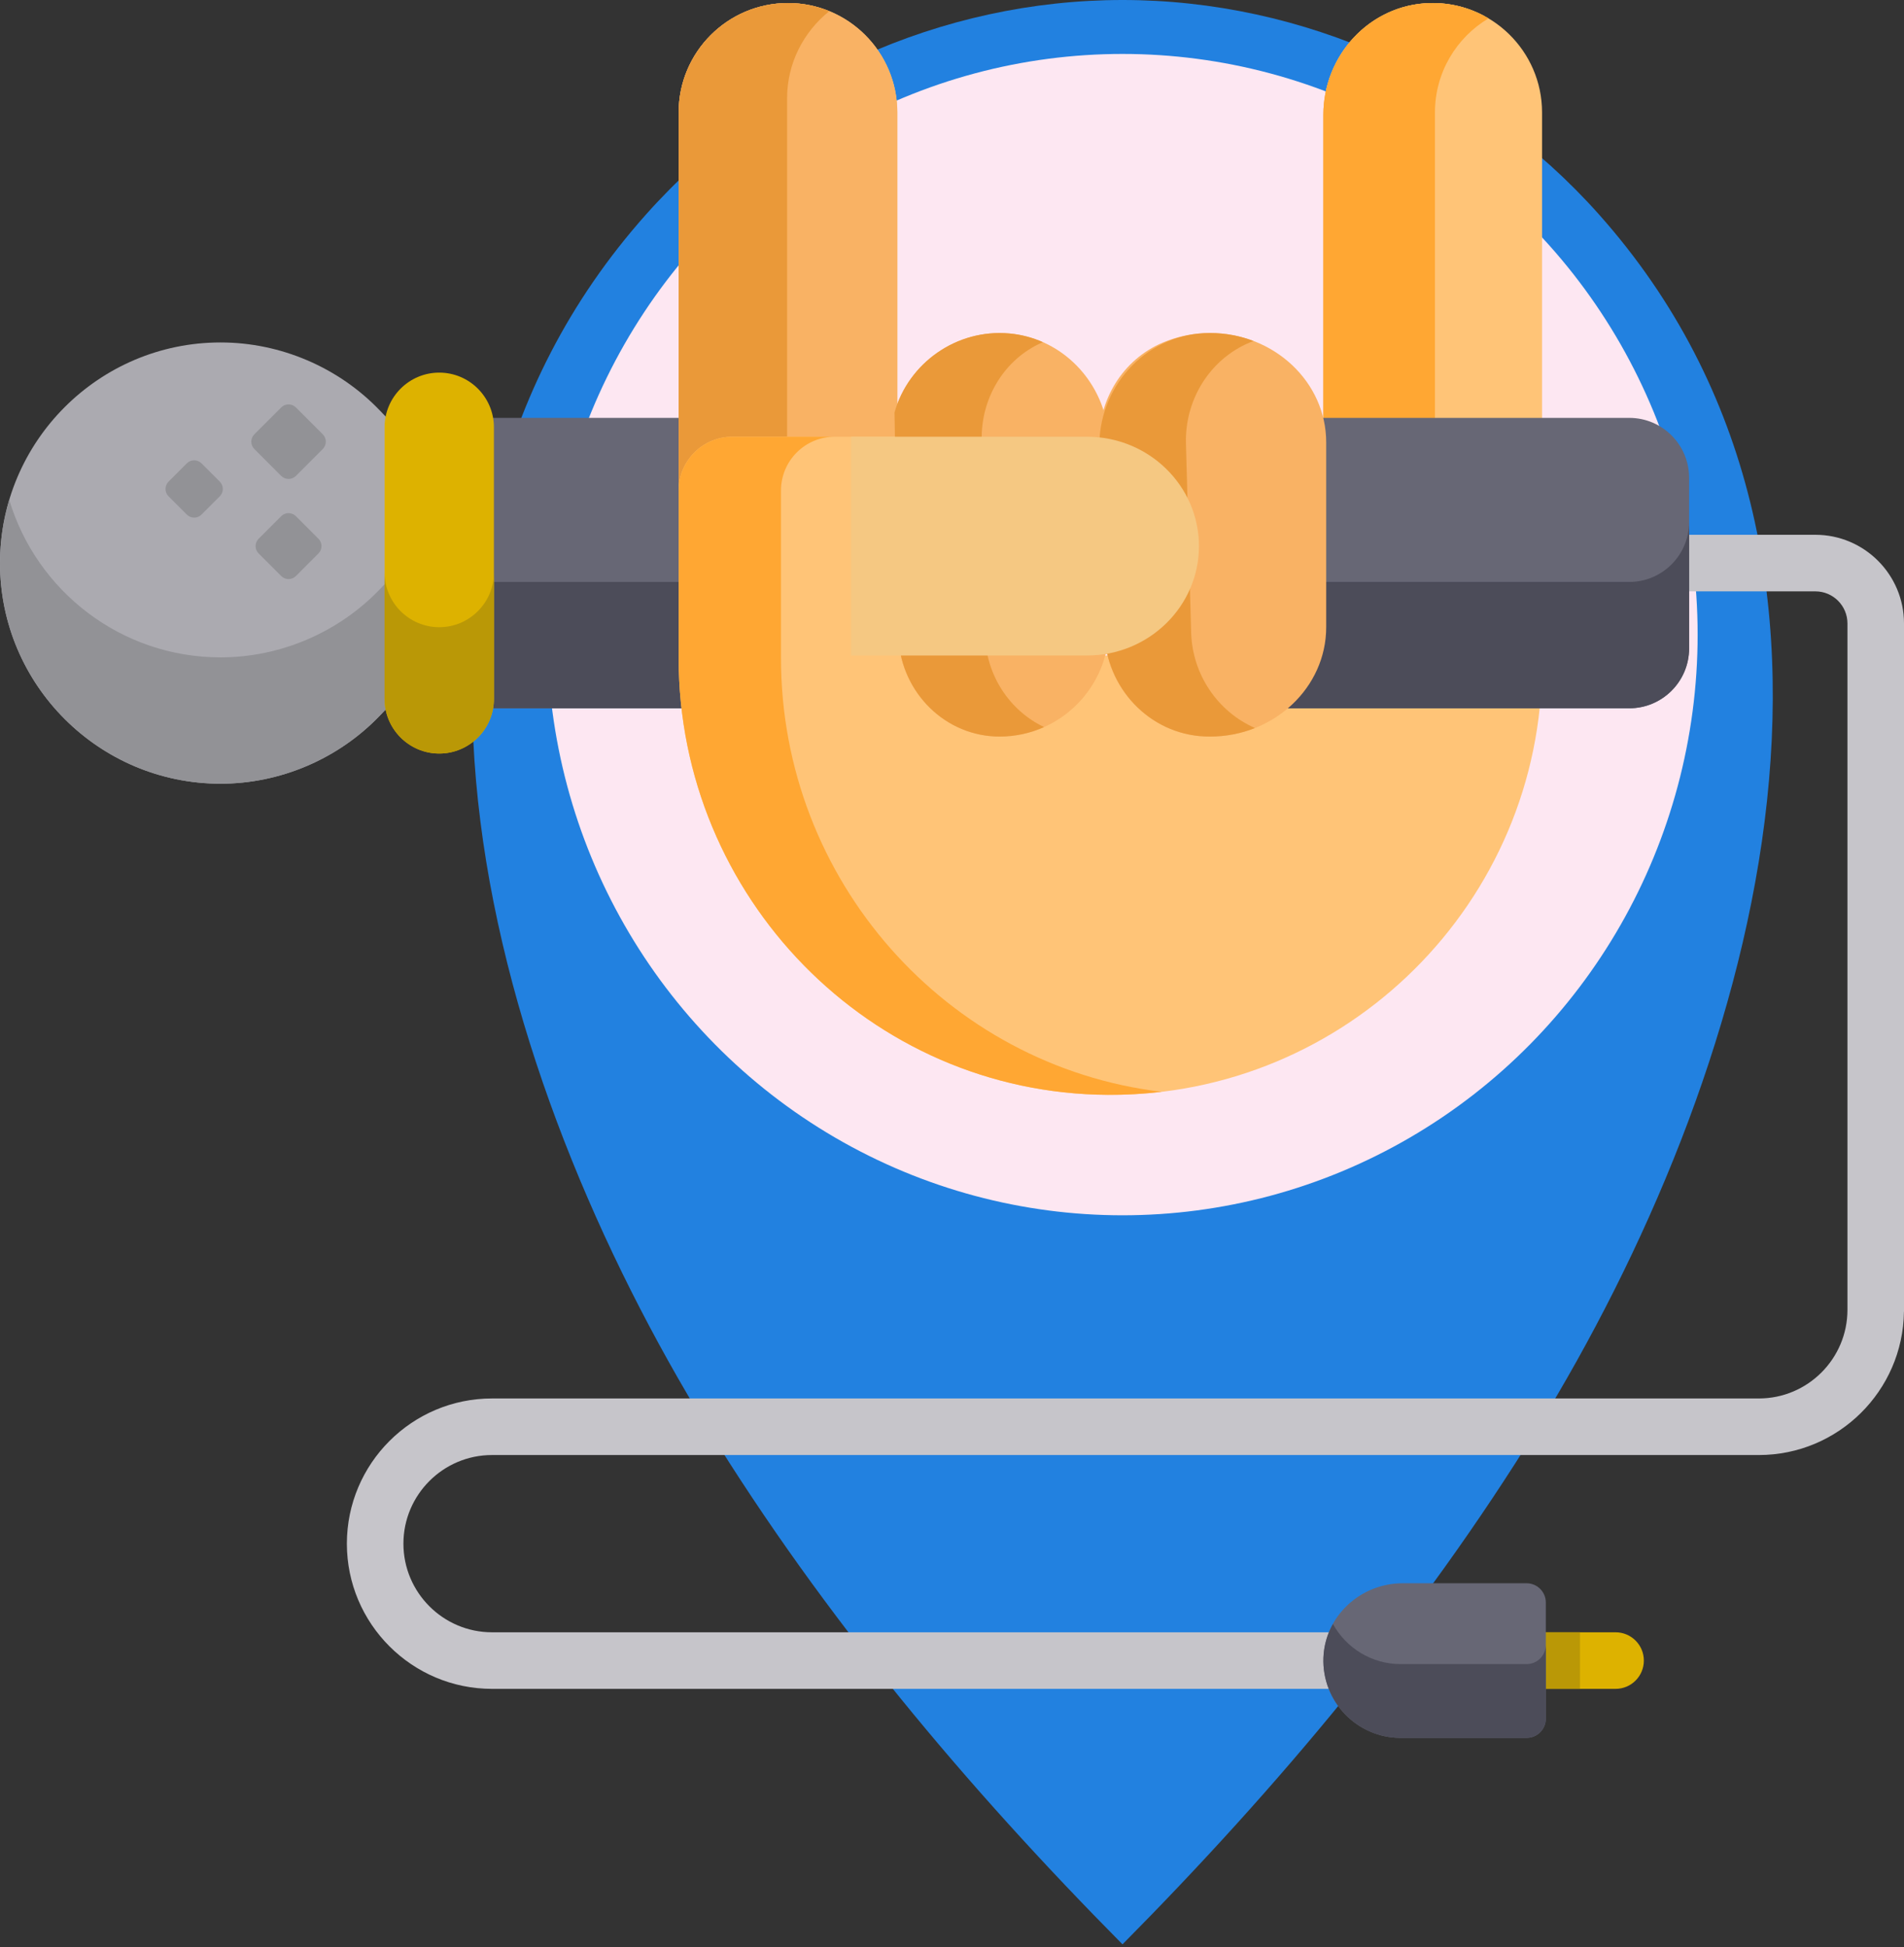 <svg viewBox="0 0 268 274" version="1.1" xmlns="http://www.w3.org/2000/svg" xmlns:xlink="http://www.w3.org/1999/xlink" id="BJ3eDmVWX"><rect x="0" y="0" width="268" height="274" fill="#333333" stroke="none"/><style>@-webkit-keyframes HJL3gv7EWQ_HJbMwm4ZQ_Animation{0%{-webkit-transform: translate(0px, 0px);transform: translate(0px, 0px);}44.44%{-webkit-transform: translate(0px, 9px);transform: translate(0px, 9px);}100%{-webkit-transform: translate(0px, 0px);transform: translate(0px, 0px);}}@keyframes HJL3gv7EWQ_HJbMwm4ZQ_Animation{0%{-webkit-transform: translate(0px, 0px);transform: translate(0px, 0px);}44.44%{-webkit-transform: translate(0px, 9px);transform: translate(0px, 9px);}100%{-webkit-transform: translate(0px, 0px);transform: translate(0px, 0px);}}#BJ3eDmVWX *{-webkit-animation-duration: 300ms;animation-duration: 300ms;-webkit-animation-iteration-count: infinite;animation-iteration-count: infinite;-webkit-animation-play-state: paused;animation-play-state: paused;-webkit-animation-timing-function: cubic-bezier(0, 0, 1, 1);animation-timing-function: cubic-bezier(0, 0, 1, 1);}#Bygngv7Vbm{stroke: none;stroke-width: 1;fill: none;}#ByMngwXEWm{-webkit-transform:  translate(66px, 0px);transform:  translate(66px, 0px);}#SJmhgw7Nbm{fill: #2281E0;}#r14hlvmNbQ{fill: #FDE7F2;}#rywhxv74ZX{fill: #676775;}#r1u2lP7EWm{fill: #4C4C59;}#BJKhgP7N-Q{fill: #DDB200;}#H15hlPm4ZQ{fill: #BA9806;}#B1o2lPmNbm{fill: #F5C882;}#Sk32ePQ4-X{fill: #F9B264;}#HJT2xv7VZm{fill: #EA9939;}#Sy0hxDQEbm{fill: #C6C5CA;}#rkkg2lvQV-Q{fill: #ABAAB0;}#Bklxngwm4bX{fill: #929296;}#rJ-gnlvXNZ7{fill: #FFC477;}#r1Gg3gPmEWm{fill: #FFA733;}#SyQe2ePQ4Wm{fill: #F5AF73;}#HkNx3gwm4bQ{fill: #FFA733;}#BJrehgDX4bX{fill: #676775;}#SkLx2xv7N-m{fill: #4C4C59;}#HyvehgP7EZ7{-webkit-transform:  translate(125.625px, 46.592px);transform:  translate(125.625px, 46.592px);fill: #F9B264;}#H19gnlw74Wm{-webkit-transform:  translate(125.625px, 46.592px);transform:  translate(125.625px, 46.592px);fill: #EA9939;}#BJ6xnewQ4ZX{fill: #F5C882;}#SJRlnlwXVbX{fill: #676775;}#SyyW2gP7VbX{fill: #4C4C59;}#B1xZ3gvQEZ7{fill: #DDB200;}#Bkb-3xP7EWm{fill: #BA9806;}#HkfbhlwmN-X{-webkit-transform:  translate(23.031px, 56.538px);transform:  translate(23.031px, 56.538px);fill: #929296;}#HJL3gv7EWQ_HJbMwm4ZQ{-webkit-animation-name: HJL3gv7EWQ_HJbMwm4ZQ_Animation;animation-name: HJL3gv7EWQ_HJbMwm4ZQ_Animation;-webkit-transform-origin: 50% 50%;transform-origin: 50% 50%;transform-box: fill-box;-webkit-transform: translate(0px, 0px);transform: translate(0px, 0px);}#BJ3eDmVWX:hover *{-webkit-animation-play-state: running;animation-play-state: running;}</style>
    <!-- Generator: Sketch 41.2 (35397) - http://www.bohemiancoding.com/sketch -->
    <title>Group 2</title>
    <desc>Created with Sketch.</desc>
    <defs/>
    <g id="Bygngv7Vbm" fill-rule="evenodd">
        <g id="SJW2xvm4bX">
            <g id="ByMngwXEWm">
                <path d="M92,273.627 C113.86,251.56 134.052,227.527 150.396,200.977 C180.533,152.02 202.671,79.12 159.061,30.173 C142.057,11.089 117.429,0 92,0 C66.57,0 41.943,11.089 24.939,30.173 C-18.672,79.12 3.466,152.02 33.603,200.977 C49.947,227.527 70.139,251.56 91.999,273.627 L92,273.627 Z" id="SJmhgw7Nbm"/>
                <ellipse id="r14hlvmNbQ" cx="91.999" cy="89.31" rx="80.953" ry="81.72"/>
            </g>
            <g id="H1B3lw7V-X">
                <g id="HJL3gv7EWQ_HJbMwm4ZQ" data-animator-group="true" data-animator-type="0"><g id="HJL3gv7EWQ">
                    <rect id="rywhxv74ZX" x="62.059" y="58.809" width="40.927" height="40.868"/>
                    <rect id="r1u2lP7EWm" x="62.059" y="81.897" width="40.927" height="17.78"/>
                    <path d="M227.402,229.714 L211.425,229.714 L211.425,237.675 L227.402,237.675 C229.601,237.675 231.382,235.893 231.382,233.694 C231.382,231.496 229.601,229.714 227.402,229.714 Z" id="BJKhgP7N-Q"/>
                    <rect id="H15hlPm4ZQ" x="211.423" y="229.714" width="10.967" height="7.961"/>
                    <path d="M95.525,69.955 L95.525,15.817 C95.525,7.33 102.428,0.425 110.915,0.425 C119.401,0.425 126.305,7.33 126.305,15.817 L126.305,69.955 L95.525,69.955 Z" id="B1o2lPmNbm"/>
                    <path d="M95.525,69.955 L95.525,15.817 C95.525,7.33 102.428,0.425 110.915,0.425 C119.401,0.425 126.305,7.33 126.305,15.817 L126.305,69.955 L95.525,69.955 Z" id="Sk32ePQ4-X"/>
                    <path d="M110.789,13.819 C110.789,8.89 113.108,4.486 116.729,1.569 C114.934,0.834 112.971,0.425 110.915,0.425 C102.428,0.425 95.525,7.33 95.525,15.817 L95.525,69.955 L110.789,69.955 L110.789,13.819 Z" id="HJT2xv7VZm"/>
                    <path d="M255.529,75.262 L231.913,75.262 L231.913,83.224 L255.529,83.224 C258.016,83.224 260.04,85.247 260.04,87.735 L260.04,184.334 C260.04,191.212 254.445,196.807 247.568,196.807 L69.255,196.807 C57.99,196.807 48.824,205.973 48.824,217.241 C48.824,228.509 57.989,237.676 69.255,237.676 L192.376,237.676 L192.376,229.714 L69.255,229.714 C62.379,229.714 56.784,224.118 56.784,217.241 C56.784,210.363 62.379,204.768 69.255,204.768 L247.568,204.768 C258.745,204.768 267.85,195.743 267.993,184.599 L268,184.599 L268,87.735 C268,80.858 262.406,75.262 255.529,75.262 Z" id="Sy0hxDQEbm"/>
                    <path d="M31.046,110.292 C13.927,110.292 0,96.364 0,79.243 C0,62.122 13.927,48.193 31.046,48.193 C39.476,48.193 47.654,51.689 53.484,57.786 L54.662,59.017 L54.662,99.456 L53.484,100.687 C47.647,106.792 39.469,110.292 31.046,110.292 Z" id="rkkg2lvQV-Q"/>
                    <path d="M31.046,92.512 C17.016,92.512 5.136,83.154 1.303,70.353 C0.46,73.171 0,76.154 0,79.243 C0,96.364 13.927,110.292 31.046,110.292 C39.469,110.292 47.647,106.792 53.484,100.688 L54.662,99.457 L54.662,81.677 L53.484,82.907 C47.647,89.011 39.469,92.512 31.046,92.512 Z" id="Bklxngwm4bX"/>
                    <path d="M201.197,0.432 C192.826,0.681 186.273,7.77 186.273,16.144 L186.273,57.482 L186.273,88.266 C186.273,89.645 186.08,90.979 185.728,92.247 L153.37,92.247 C162.011,92.247 169.012,85.087 168.754,76.388 C168.505,68.016 161.417,61.463 153.043,61.463 L135.236,61.463 L103.087,61.463 C98.911,61.463 95.525,64.849 95.525,69.026 L95.525,92.64 C95.525,126.175 122.404,153.887 155.935,154.08 C189.602,154.273 217.053,126.937 217.053,93.309 L217.053,15.817 C217.053,7.175 209.895,0.173 201.197,0.432 Z" id="rJ-gnlvXNZ7"/>
                    <path d="M109.93,92.639 L109.93,69.026 C109.93,64.849 113.315,61.462 117.492,61.462 L103.087,61.462 C98.911,61.462 95.525,64.848 95.525,69.026 L95.525,92.639 C95.525,126.174 122.404,153.887 155.935,154.079 C158.502,154.094 161.032,153.947 163.517,153.651 C133.237,150.039 109.93,123.866 109.93,92.639 Z" id="r1Gg3gPmEWm"/>
                    <path d="M200.679,88.266 L200.679,57.482 L200.679,16.144 C200.679,10.196 203.986,4.899 208.9,2.239 C206.613,1.015 203.986,0.349 201.197,0.432 C192.827,0.681 186.274,7.769 186.274,16.144 L186.274,57.482 L186.274,88.266 C186.274,89.645 186.081,90.979 185.728,92.247 L200.133,92.247 C200.485,90.979 200.679,89.645 200.679,88.266 Z" id="SyQe2ePQ4Wm"/>
                    <path d="M196.203,77.337 C199.393,77.337 201.979,74.75 201.979,71.56 L201.979,15.817 C201.979,10.197 205.007,5.274 209.516,2.587 C206.966,1.066 203.942,0.26 200.723,0.453 C192.546,0.944 186.274,7.943 186.274,16.135 L186.274,77.336 L196.203,77.337 L196.203,77.337 Z" id="HkNx3gwm4bQ"/>
                    <path d="M175.129,99.677 L175.129,58.809 L229.331,58.809 C233.973,58.809 237.751,62.587 237.751,67.23 L237.751,91.256 C237.751,95.9 233.973,99.677 229.331,99.677 L175.129,99.677 Z" id="BJrehgDX4bX"/>
                    <path d="M229.331,81.897 L180.436,81.897 L180.436,99.677 L229.331,99.677 C233.973,99.677 237.751,95.9 237.751,91.256 L237.751,73.476 C237.751,78.119 233.973,81.897 229.331,81.897 Z" id="SkLx2xv7N-m"/>
                    <g id="HyvehgP7EZ7">
                        <path d="M44.696,57.066 C44.458,57.066 44.22,57.061 43.981,57.051 C36.177,56.731 30.044,50.221 29.829,42.412 L29.098,15.817 C28.931,9.723 32.402,4.023 38.01,1.636 C40.072,0.759 42.341,0.275 44.696,0.275 C53.711,0.275 61.046,7.18 61.046,15.667 L61.046,41.674 C61.046,50.161 53.71,57.066 44.696,57.066 Z" id="Sk_enxPQ4WX"/>
                        <path d="M15.074,57.066 C14.85,57.066 14.625,57.061 14.4,57.05 C6.838,56.682 0.962,50.286 0.829,42.715 L0.28,11.458 C2.28,4.434 9.071,-0.33 16.453,0.338 C24.448,1.061 30.464,7.978 30.464,16.006 L30.464,41.675 C30.464,50.161 23.56,57.066 15.074,57.066 Z" id="S1Yg2lvXNbm"/>
                    </g>
                    <g id="H19gnlw74Wm">
                        <path d="M42.036,42.411 L41.305,15.816 C41.137,9.723 44.608,4.023 50.217,1.635 C50.414,1.551 50.615,1.474 50.816,1.397 C48.924,0.675 46.859,0.274 44.695,0.274 C44.436,0.274 44.178,0.28 43.921,0.292 C35.407,0.676 28.884,8.053 29.118,16.573 L29.828,42.383 C30.042,50.169 36.127,56.693 43.907,57.047 C44.17,57.059 44.433,57.065 44.695,57.065 C46.914,57.065 49.03,56.646 50.961,55.889 C50.986,55.879 50.987,55.844 50.962,55.833 C45.803,53.557 42.2,48.363 42.036,42.411 Z" id="B1sxnxD7EWQ"/>
                        <path d="M13.036,42.715 L12.555,15.287 C12.456,9.678 15.463,4.37 20.488,1.876 C20.712,1.765 20.939,1.659 21.168,1.56 C19.707,0.914 18.123,0.488 16.453,0.337 C9.071,-0.33 2.281,4.434 0.281,11.458 L0.829,42.718 C0.962,50.294 6.847,56.688 14.414,57.05 C14.635,57.06 14.856,57.066 15.074,57.066 C17.303,57.066 19.422,56.585 21.337,55.728 C16.476,53.425 13.136,48.402 13.036,42.715 Z" id="H12g3xwX4Wm"/>
                    </g>
                    <path d="M119.801,92.247 L153.015,92.247 C161.697,92.247 168.761,85.342 168.761,76.855 C168.761,68.368 161.697,61.463 153.015,61.463 L119.801,61.463 L119.801,92.247 L119.801,92.247 Z" id="BJ6xnewQ4ZX"/>
                    <path d="M197.153,244.575 C191.022,244.575 186.058,239.476 186.281,233.295 C186.493,227.395 191.538,222.813 197.441,222.813 L214.876,222.813 C216.372,222.813 217.584,224.026 217.584,225.521 L217.584,241.866 C217.584,243.362 216.372,244.574 214.876,244.574 L197.153,244.574 L197.153,244.575 Z" id="SJRlnlwXVbX"/>
                    <path d="M214.876,234.192 L197.153,234.192 C193.049,234.192 189.471,231.906 187.618,228.542 C186.828,229.96 186.343,231.568 186.28,233.295 C186.058,239.475 191.021,244.575 197.152,244.575 L214.876,244.575 C216.372,244.575 217.584,243.362 217.584,241.867 L217.584,231.484 C217.584,232.98 216.372,234.192 214.876,234.192 Z" id="SyyW2gP7VbX"/>
                    <path d="M61.826,106.046 C57.583,106.046 54.131,102.594 54.131,98.35 L54.131,60.135 C54.131,55.892 57.583,52.439 61.826,52.439 C66.069,52.439 69.521,55.892 69.521,60.135 L69.521,98.35 C69.521,102.594 66.069,106.046 61.826,106.046 Z" id="B1xZ3gvQEZ7"/>
                    <path d="M61.826,88.266 C57.583,88.266 54.131,84.813 54.131,80.57 L54.131,98.35 C54.131,102.594 57.583,106.046 61.826,106.046 C66.069,106.046 69.521,102.594 69.521,98.35 L69.521,80.57 C69.521,84.813 66.069,88.266 61.826,88.266 Z" id="Bkb-3xP7EWm"/>
                    <g id="HkfbhlwmN-X">
                        <path d="M22.402,6.654 L18.62,10.437 C18.048,11.008 17.122,11.008 16.55,10.437 L12.768,6.654 C12.196,6.083 12.196,5.156 12.768,4.584 L16.55,0.801 C17.121,0.23 18.048,0.23 18.62,0.801 L22.402,4.584 C22.973,5.156 22.973,6.083 22.402,6.654 Z" id="r1mWhxvQ4-m"/>
                        <path d="M21.795,21.351 L18.62,24.527 C18.048,25.098 17.122,25.098 16.55,24.527 L13.374,21.351 C12.803,20.779 12.803,19.853 13.374,19.281 L16.55,16.105 C17.121,15.533 18.048,15.533 18.62,16.105 L21.795,19.281 C22.366,19.853 22.366,20.779 21.795,21.351 Z" id="SkEW3ePmV-m"/>
                        <path d="M7.903,13.31 L5.334,15.879 C4.763,16.451 3.836,16.451 3.264,15.879 L0.695,13.31 C0.124,12.738 0.124,11.812 0.695,11.24 L3.264,8.67 C3.836,8.099 4.762,8.099 5.334,8.67 L7.903,11.24 C8.475,11.812 8.475,12.738 7.903,13.31 Z" id="BkHbnlw7VWX"/>
                    </g>
                </g></g>
            </g>
        </g>
    </g>
<script>(function(){var a=document.querySelector('#BJ3eDmVWX'),b=a.querySelectorAll('style'),c=function(d){b.forEach(function(f){var g=f.textContent;g&amp;&amp;(f.textContent=g.replace(/transform-box:[^;\r\n]*/gi,'transform-box: '+d))})};c('initial'),window.requestAnimationFrame(function(){return c('fill-box')})})();</script></svg>